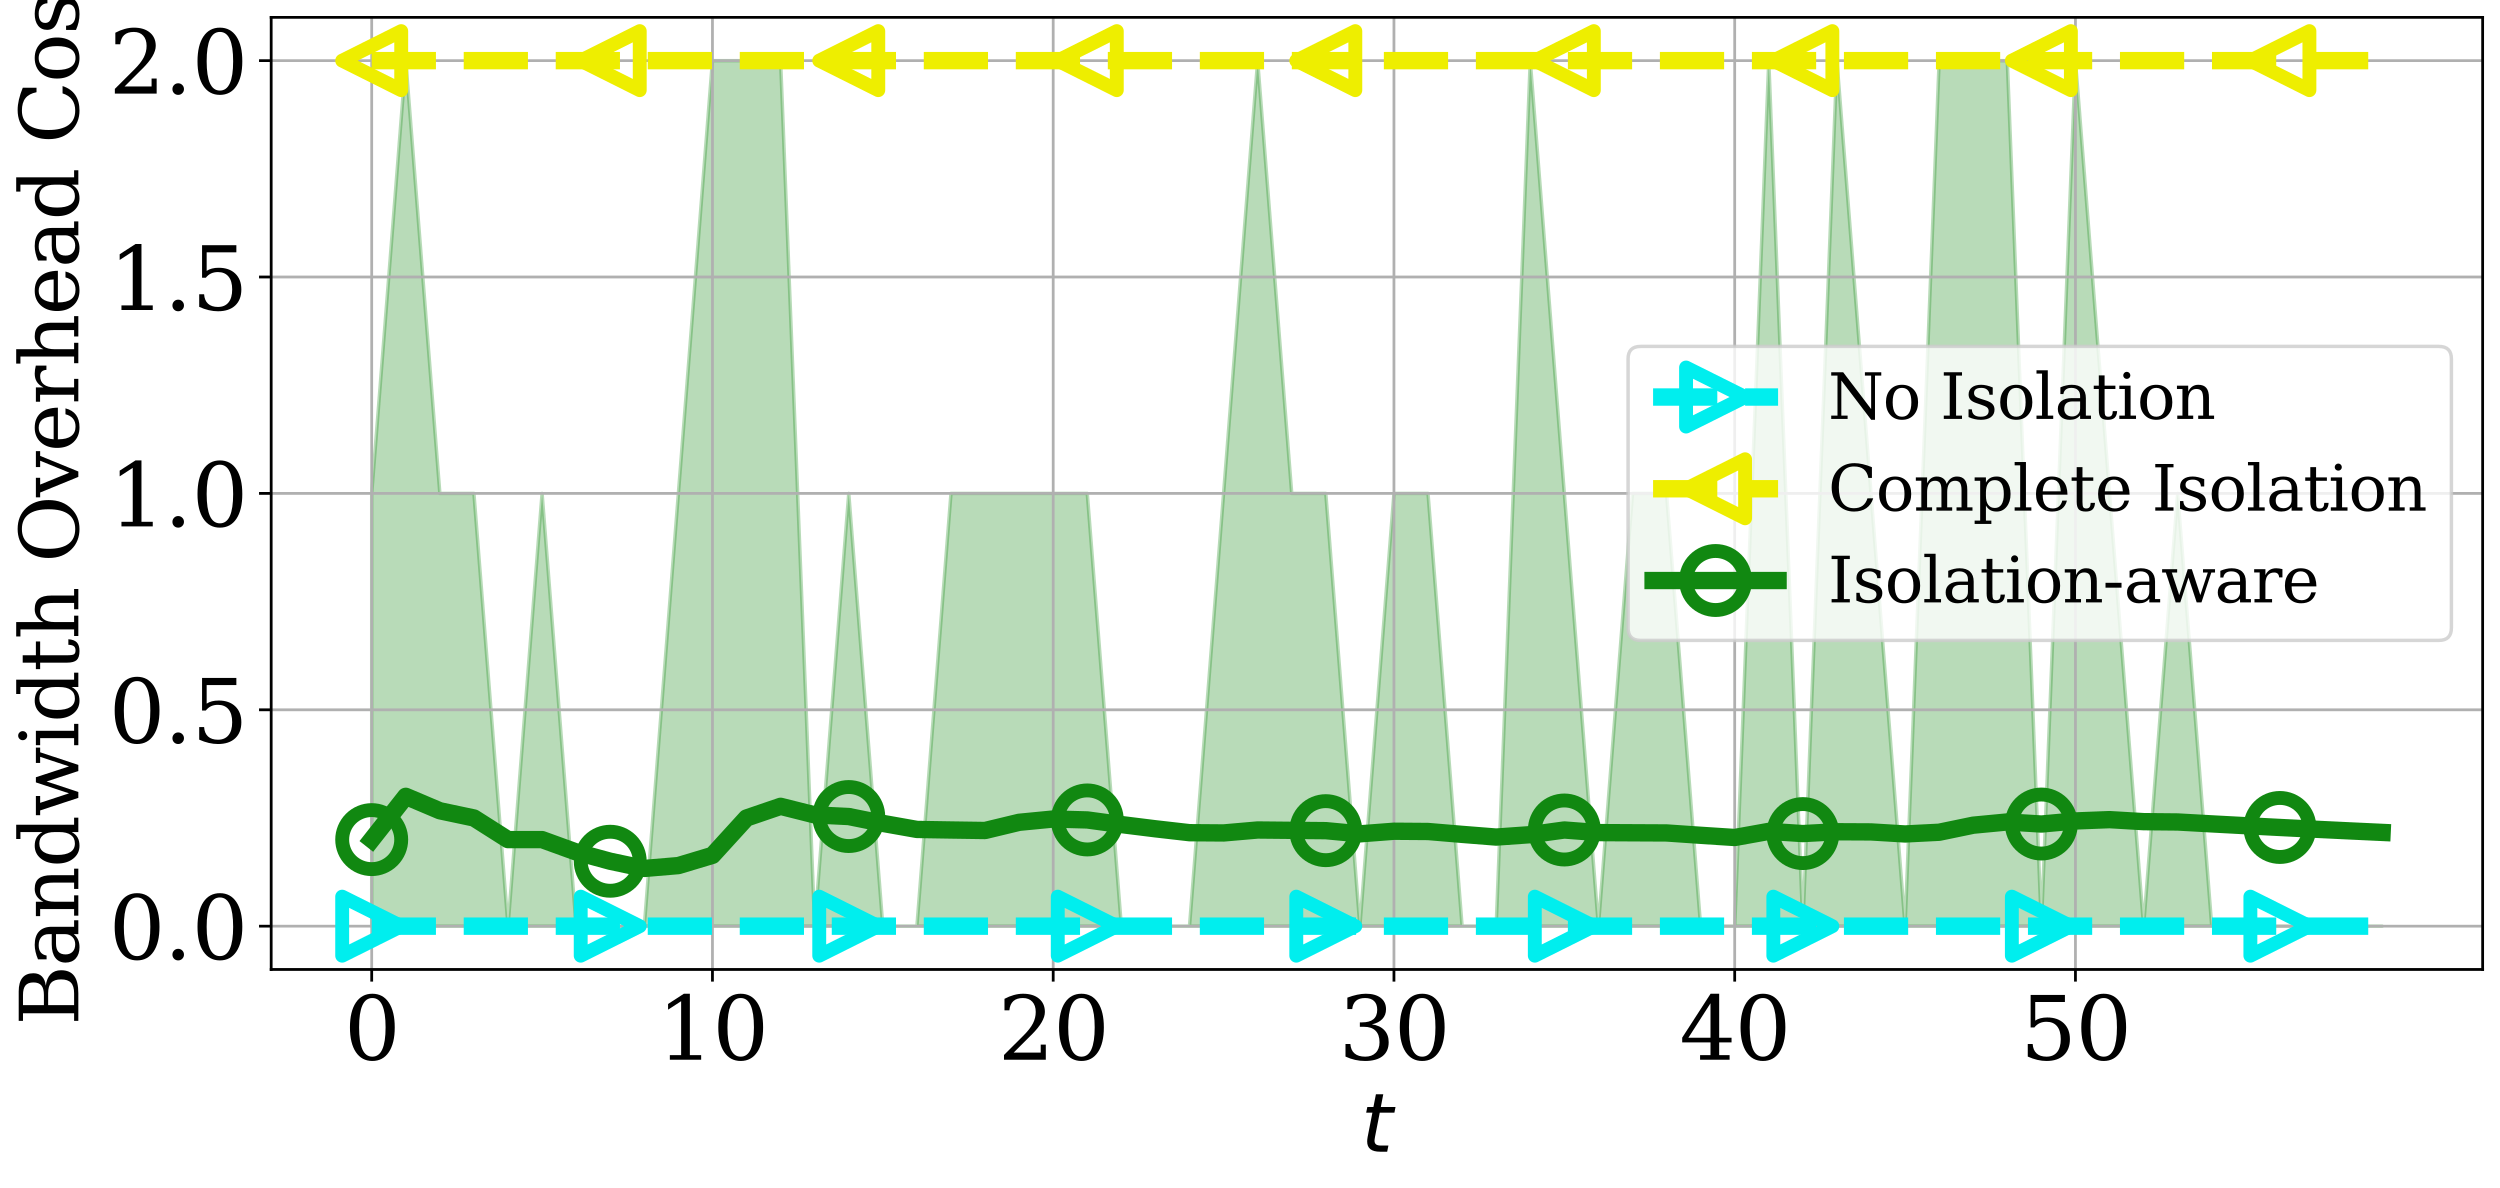 <?xml version="1.0" encoding="utf-8" standalone="no"?>
<!DOCTYPE svg PUBLIC "-//W3C//DTD SVG 1.1//EN"
  "http://www.w3.org/Graphics/SVG/1.1/DTD/svg11.dtd">
<svg xmlns:xlink="http://www.w3.org/1999/xlink" width="720pt" height="342pt" viewBox="0 0 720 342" xmlns="http://www.w3.org/2000/svg" version="1.1">
 <defs>
  <style type="text/css">*{stroke-linejoin: round; stroke-linecap: butt}</style>
 </defs>
 <g id="figure_1">
  <g id="patch_1">
   <path d="M 0 342 
L 720 342 
L 720 0 
L 0 0 
z
" style="fill: #ffffff"/>
  </g>
  <g id="axes_1">
   <g id="patch_2">
    <path d="M 78.1 279.2 
L 715 279.2 
L 715 5 
L 78.1 5 
z
" style="fill: #ffffff"/>
   </g>
   <g id="PolyCollection_1">
    <defs>
     <path id="m79762648a9" d="M 107.05 -199.9 
L 107.05 -75.264 
L 116.864 -75.264 
L 126.677 -75.264 
L 136.491 -75.264 
L 146.304 -75.264 
L 156.118 -75.264 
L 165.931 -75.264 
L 175.745 -75.264 
L 185.558 -75.264 
L 195.372 -75.264 
L 205.186 -75.264 
L 214.999 -75.264 
L 224.813 -75.264 
L 234.626 -75.264 
L 244.44 -75.264 
L 254.253 -75.264 
L 264.067 -75.264 
L 273.881 -75.264 
L 283.694 -75.264 
L 293.508 -75.264 
L 303.321 -75.264 
L 313.135 -75.264 
L 322.948 -75.264 
L 332.762 -75.264 
L 342.575 -75.264 
L 352.389 -75.264 
L 362.203 -75.264 
L 372.016 -75.264 
L 381.83 -75.264 
L 391.643 -75.264 
L 401.457 -75.264 
L 411.27 -75.264 
L 421.084 -75.264 
L 430.897 -75.264 
L 440.711 -75.264 
L 450.525 -75.264 
L 460.338 -75.264 
L 470.152 -75.264 
L 479.965 -75.264 
L 489.779 -75.264 
L 499.592 -75.264 
L 509.406 -75.264 
L 519.219 -75.264 
L 529.033 -75.264 
L 538.847 -75.264 
L 548.66 -75.264 
L 558.474 -75.264 
L 568.287 -75.264 
L 578.101 -75.264 
L 587.914 -75.264 
L 597.728 -75.264 
L 607.542 -75.264 
L 617.355 -75.264 
L 627.169 -75.264 
L 636.982 -75.264 
L 646.796 -75.264 
L 656.609 -75.264 
L 666.423 -75.264 
L 676.236 -75.264 
L 686.05 -75.264 
L 686.05 -75.264 
L 686.05 -75.264 
L 676.236 -75.264 
L 666.423 -75.264 
L 656.609 -75.264 
L 646.796 -75.264 
L 636.982 -75.264 
L 627.169 -199.9 
L 617.355 -75.264 
L 607.542 -199.9 
L 597.728 -324.536 
L 587.914 -75.264 
L 578.101 -324.536 
L 568.287 -324.536 
L 558.474 -324.536 
L 548.66 -75.264 
L 538.847 -199.9 
L 529.033 -324.536 
L 519.219 -75.264 
L 509.406 -324.536 
L 499.592 -75.264 
L 489.779 -75.264 
L 479.965 -199.9 
L 470.152 -199.9 
L 460.338 -75.264 
L 450.525 -199.9 
L 440.711 -324.536 
L 430.897 -75.264 
L 421.084 -75.264 
L 411.27 -199.9 
L 401.457 -199.9 
L 391.643 -75.264 
L 381.83 -199.9 
L 372.016 -199.9 
L 362.203 -324.536 
L 352.389 -199.9 
L 342.575 -75.264 
L 332.762 -75.264 
L 322.948 -75.264 
L 313.135 -199.9 
L 303.321 -199.9 
L 293.508 -199.9 
L 283.694 -199.9 
L 273.881 -199.9 
L 264.067 -75.264 
L 254.253 -75.264 
L 244.44 -199.9 
L 234.626 -75.264 
L 224.813 -324.536 
L 214.999 -324.536 
L 205.186 -324.536 
L 195.372 -199.9 
L 185.558 -75.264 
L 175.745 -75.264 
L 165.931 -75.264 
L 156.118 -199.9 
L 146.304 -75.264 
L 136.491 -199.9 
L 126.677 -199.9 
L 116.864 -324.536 
L 107.05 -199.9 
z
" style="stroke: #118811; stroke-opacity: 0.3"/>
    </defs>
    <g clip-path="url(#p662c81223e)">
     <use xlink:href="#m79762648a9" x="0" y="342" style="fill: #118811; fill-opacity: 0.3; stroke: #118811; stroke-opacity: 0.3"/>
    </g>
   </g>
   <g id="matplotlib.axis_1">
    <g id="xtick_1">
     <g id="line2d_1">
      <path d="M 107.05 279.2 
L 107.05 5 
" clip-path="url(#p662c81223e)" style="fill: none; stroke: #b0b0b0; stroke-width: 0.8; stroke-linecap: square"/>
     </g>
     <g id="line2d_2">
      <defs>
       <path id="m36de2aa09d" d="M 0 0 
L 0 3.5 
" style="stroke: #000000; stroke-width: 0.8"/>
      </defs>
      <g>
       <use xlink:href="#m36de2aa09d" x="107.05" y="279.2" style="stroke: #000000; stroke-width: 0.8"/>
      </g>
     </g>
     <g id="text_1">
      <!-- 0 -->
      <g transform="translate(99.097 305.196) scale(0.25 -0.25)">
       <defs>
        <path id="DejaVuSerif-30" d="M 2034 219 
Q 2513 219 2750 744 
Q 2988 1269 2988 2328 
Q 2988 3391 2750 3916 
Q 2513 4441 2034 4441 
Q 1556 4441 1318 3916 
Q 1081 3391 1081 2328 
Q 1081 1269 1318 744 
Q 1556 219 2034 219 
z
M 2034 -91 
Q 1275 -91 848 546 
Q 422 1184 422 2328 
Q 422 3475 848 4112 
Q 1275 4750 2034 4750 
Q 2797 4750 3222 4112 
Q 3647 3475 3647 2328 
Q 3647 1184 3222 546 
Q 2797 -91 2034 -91 
z
" transform="scale(0.016)"/>
       </defs>
       <use xlink:href="#DejaVuSerif-30"/>
      </g>
     </g>
    </g>
    <g id="xtick_2">
     <g id="line2d_3">
      <path d="M 205.186 279.2 
L 205.186 5 
" clip-path="url(#p662c81223e)" style="fill: none; stroke: #b0b0b0; stroke-width: 0.8; stroke-linecap: square"/>
     </g>
     <g id="line2d_4">
      <g>
       <use xlink:href="#m36de2aa09d" x="205.186" y="279.2" style="stroke: #000000; stroke-width: 0.8"/>
      </g>
     </g>
     <g id="text_2">
      <!-- 10 -->
      <g transform="translate(189.279 305.196) scale(0.25 -0.25)">
       <defs>
        <path id="DejaVuSerif-31" d="M 909 0 
L 909 331 
L 1722 331 
L 1722 4213 
L 781 3603 
L 781 4013 
L 1919 4750 
L 2350 4750 
L 2350 331 
L 3163 331 
L 3163 0 
L 909 0 
z
" transform="scale(0.016)"/>
       </defs>
       <use xlink:href="#DejaVuSerif-31"/>
       <use xlink:href="#DejaVuSerif-30" x="63.623"/>
      </g>
     </g>
    </g>
    <g id="xtick_3">
     <g id="line2d_5">
      <path d="M 303.321 279.2 
L 303.321 5 
" clip-path="url(#p662c81223e)" style="fill: none; stroke: #b0b0b0; stroke-width: 0.8; stroke-linecap: square"/>
     </g>
     <g id="line2d_6">
      <g>
       <use xlink:href="#m36de2aa09d" x="303.321" y="279.2" style="stroke: #000000; stroke-width: 0.8"/>
      </g>
     </g>
     <g id="text_3">
      <!-- 20 -->
      <g transform="translate(287.415 305.196) scale(0.25 -0.25)">
       <defs>
        <path id="DejaVuSerif-32" d="M 819 3553 
L 469 3553 
L 469 4384 
Q 803 4563 1142 4656 
Q 1481 4750 1806 4750 
Q 2534 4750 2956 4397 
Q 3378 4044 3378 3438 
Q 3378 2753 2422 1800 
Q 2347 1728 2309 1691 
L 1131 513 
L 3078 513 
L 3078 1088 
L 3444 1088 
L 3444 0 
L 434 0 
L 434 341 
L 1850 1753 
Q 2319 2222 2519 2614 
Q 2719 3006 2719 3438 
Q 2719 3909 2473 4175 
Q 2228 4441 1797 4441 
Q 1350 4441 1106 4219 
Q 863 3997 819 3553 
z
" transform="scale(0.016)"/>
       </defs>
       <use xlink:href="#DejaVuSerif-32"/>
       <use xlink:href="#DejaVuSerif-30" x="63.623"/>
      </g>
     </g>
    </g>
    <g id="xtick_4">
     <g id="line2d_7">
      <path d="M 401.457 279.2 
L 401.457 5 
" clip-path="url(#p662c81223e)" style="fill: none; stroke: #b0b0b0; stroke-width: 0.8; stroke-linecap: square"/>
     </g>
     <g id="line2d_8">
      <g>
       <use xlink:href="#m36de2aa09d" x="401.457" y="279.2" style="stroke: #000000; stroke-width: 0.8"/>
      </g>
     </g>
     <g id="text_4">
      <!-- 30 -->
      <g transform="translate(385.551 305.196) scale(0.25 -0.25)">
       <defs>
        <path id="DejaVuSerif-33" d="M 622 4469 
Q 988 4606 1323 4678 
Q 1659 4750 1953 4750 
Q 2638 4750 3022 4454 
Q 3406 4159 3406 3634 
Q 3406 3213 3140 2930 
Q 2875 2647 2388 2547 
Q 2963 2466 3280 2130 
Q 3597 1794 3597 1259 
Q 3597 606 3158 257 
Q 2719 -91 1894 -91 
Q 1528 -91 1179 -12 
Q 831 66 488 225 
L 488 1131 
L 838 1131 
Q 869 681 1141 450 
Q 1413 219 1906 219 
Q 2384 219 2661 495 
Q 2938 772 2938 1253 
Q 2938 1803 2653 2086 
Q 2369 2369 1819 2369 
L 1522 2369 
L 1522 2688 
L 1678 2688 
Q 2225 2688 2498 2914 
Q 2772 3141 2772 3597 
Q 2772 4006 2547 4223 
Q 2322 4441 1900 4441 
Q 1478 4441 1245 4241 
Q 1013 4041 972 3647 
L 622 3647 
L 622 4469 
z
" transform="scale(0.016)"/>
       </defs>
       <use xlink:href="#DejaVuSerif-33"/>
       <use xlink:href="#DejaVuSerif-30" x="63.623"/>
      </g>
     </g>
    </g>
    <g id="xtick_5">
     <g id="line2d_9">
      <path d="M 499.592 279.2 
L 499.592 5 
" clip-path="url(#p662c81223e)" style="fill: none; stroke: #b0b0b0; stroke-width: 0.8; stroke-linecap: square"/>
     </g>
     <g id="line2d_10">
      <g>
       <use xlink:href="#m36de2aa09d" x="499.592" y="279.2" style="stroke: #000000; stroke-width: 0.8"/>
      </g>
     </g>
     <g id="text_5">
      <!-- 40 -->
      <g transform="translate(483.686 305.196) scale(0.25 -0.25)">
       <defs>
        <path id="DejaVuSerif-34" d="M 2234 1581 
L 2234 4063 
L 641 1581 
L 2234 1581 
z
M 3609 0 
L 1484 0 
L 1484 331 
L 2234 331 
L 2234 1247 
L 197 1247 
L 197 1588 
L 2241 4750 
L 2859 4750 
L 2859 1581 
L 3750 1581 
L 3750 1247 
L 2859 1247 
L 2859 331 
L 3609 331 
L 3609 0 
z
" transform="scale(0.016)"/>
       </defs>
       <use xlink:href="#DejaVuSerif-34"/>
       <use xlink:href="#DejaVuSerif-30" x="63.623"/>
      </g>
     </g>
    </g>
    <g id="xtick_6">
     <g id="line2d_11">
      <path d="M 597.728 279.2 
L 597.728 5 
" clip-path="url(#p662c81223e)" style="fill: none; stroke: #b0b0b0; stroke-width: 0.8; stroke-linecap: square"/>
     </g>
     <g id="line2d_12">
      <g>
       <use xlink:href="#m36de2aa09d" x="597.728" y="279.2" style="stroke: #000000; stroke-width: 0.8"/>
      </g>
     </g>
     <g id="text_6">
      <!-- 50 -->
      <g transform="translate(581.822 305.196) scale(0.25 -0.25)">
       <defs>
        <path id="DejaVuSerif-35" d="M 3219 4666 
L 3219 4153 
L 1081 4153 
L 1081 2816 
Q 1244 2928 1461 2984 
Q 1678 3041 1947 3041 
Q 2703 3041 3140 2622 
Q 3578 2203 3578 1478 
Q 3578 738 3136 323 
Q 2694 -91 1894 -91 
Q 1572 -91 1234 -12 
Q 897 66 544 225 
L 544 1131 
L 897 1131 
Q 925 688 1179 453 
Q 1434 219 1894 219 
Q 2388 219 2653 544 
Q 2919 869 2919 1478 
Q 2919 2084 2655 2407 
Q 2391 2731 1894 2731 
Q 1613 2731 1398 2631 
Q 1184 2531 1019 2322 
L 750 2322 
L 750 4666 
L 3219 4666 
z
" transform="scale(0.016)"/>
       </defs>
       <use xlink:href="#DejaVuSerif-35"/>
       <use xlink:href="#DejaVuSerif-30" x="63.623"/>
      </g>
     </g>
    </g>
    <g id="text_7">
     <!-- $\it{t}$ -->
     <g transform="translate(391.95 331.872) scale(0.23 -0.23)">
      <defs>
       <path id="DejaVuSans-Oblique-74" d="M 2706 3500 
L 2619 3053 
L 1472 3053 
L 1100 1153 
Q 1081 1047 1072 975 
Q 1063 903 1063 863 
Q 1063 663 1183 572 
Q 1303 481 1569 481 
L 2150 481 
L 2053 0 
L 1503 0 
Q 991 0 739 200 
Q 488 400 488 806 
Q 488 878 497 964 
Q 506 1050 525 1153 
L 897 3053 
L 409 3053 
L 500 3500 
L 978 3500 
L 1172 4494 
L 1747 4494 
L 1556 3500 
L 2706 3500 
z
" transform="scale(0.016)"/>
      </defs>
      <use xlink:href="#DejaVuSans-Oblique-74" transform="translate(0 0.781)"/>
     </g>
    </g>
   </g>
   <g id="matplotlib.axis_2">
    <g id="ytick_1">
     <g id="line2d_13">
      <path d="M 78.1 266.736 
L 715 266.736 
" clip-path="url(#p662c81223e)" style="fill: none; stroke: #b0b0b0; stroke-width: 0.8; stroke-linecap: square"/>
     </g>
     <g id="line2d_14">
      <defs>
       <path id="m2236f1f9b9" d="M 0 0 
L -3.5 0 
" style="stroke: #000000; stroke-width: 0.8"/>
      </defs>
      <g>
       <use xlink:href="#m2236f1f9b9" x="78.1" y="266.736" style="stroke: #000000; stroke-width: 0.8"/>
      </g>
     </g>
     <g id="text_8">
      <!-- 0.0 -->
      <g transform="translate(31.342 276.234) scale(0.25 -0.25)">
       <defs>
        <path id="DejaVuSerif-2e" d="M 603 325 
Q 603 500 722 622 
Q 841 744 1019 744 
Q 1191 744 1312 622 
Q 1434 500 1434 325 
Q 1434 153 1312 31 
Q 1191 -91 1019 -91 
Q 841 -91 722 29 
Q 603 150 603 325 
z
" transform="scale(0.016)"/>
       </defs>
       <use xlink:href="#DejaVuSerif-30"/>
       <use xlink:href="#DejaVuSerif-2e" x="63.623"/>
       <use xlink:href="#DejaVuSerif-30" x="95.41"/>
      </g>
     </g>
    </g>
    <g id="ytick_2">
     <g id="line2d_15">
      <path d="M 78.1 204.418 
L 715 204.418 
" clip-path="url(#p662c81223e)" style="fill: none; stroke: #b0b0b0; stroke-width: 0.8; stroke-linecap: square"/>
     </g>
     <g id="line2d_16">
      <g>
       <use xlink:href="#m2236f1f9b9" x="78.1" y="204.418" style="stroke: #000000; stroke-width: 0.8"/>
      </g>
     </g>
     <g id="text_9">
      <!-- 0.5 -->
      <g transform="translate(31.342 213.916) scale(0.25 -0.25)">
       <use xlink:href="#DejaVuSerif-30"/>
       <use xlink:href="#DejaVuSerif-2e" x="63.623"/>
       <use xlink:href="#DejaVuSerif-35" x="95.41"/>
      </g>
     </g>
    </g>
    <g id="ytick_3">
     <g id="line2d_17">
      <path d="M 78.1 142.1 
L 715 142.1 
" clip-path="url(#p662c81223e)" style="fill: none; stroke: #b0b0b0; stroke-width: 0.8; stroke-linecap: square"/>
     </g>
     <g id="line2d_18">
      <g>
       <use xlink:href="#m2236f1f9b9" x="78.1" y="142.1" style="stroke: #000000; stroke-width: 0.8"/>
      </g>
     </g>
     <g id="text_10">
      <!-- 1.0 -->
      <g transform="translate(31.342 151.598) scale(0.25 -0.25)">
       <use xlink:href="#DejaVuSerif-31"/>
       <use xlink:href="#DejaVuSerif-2e" x="63.623"/>
       <use xlink:href="#DejaVuSerif-30" x="95.41"/>
      </g>
     </g>
    </g>
    <g id="ytick_4">
     <g id="line2d_19">
      <path d="M 78.1 79.782 
L 715 79.782 
" clip-path="url(#p662c81223e)" style="fill: none; stroke: #b0b0b0; stroke-width: 0.8; stroke-linecap: square"/>
     </g>
     <g id="line2d_20">
      <g>
       <use xlink:href="#m2236f1f9b9" x="78.1" y="79.782" style="stroke: #000000; stroke-width: 0.8"/>
      </g>
     </g>
     <g id="text_11">
      <!-- 1.5 -->
      <g transform="translate(31.342 89.28) scale(0.25 -0.25)">
       <use xlink:href="#DejaVuSerif-31"/>
       <use xlink:href="#DejaVuSerif-2e" x="63.623"/>
       <use xlink:href="#DejaVuSerif-35" x="95.41"/>
      </g>
     </g>
    </g>
    <g id="ytick_5">
     <g id="line2d_21">
      <path d="M 78.1 17.464 
L 715 17.464 
" clip-path="url(#p662c81223e)" style="fill: none; stroke: #b0b0b0; stroke-width: 0.8; stroke-linecap: square"/>
     </g>
     <g id="line2d_22">
      <g>
       <use xlink:href="#m2236f1f9b9" x="78.1" y="17.464" style="stroke: #000000; stroke-width: 0.8"/>
      </g>
     </g>
     <g id="text_12">
      <!-- 2.0 -->
      <g transform="translate(31.342 26.962) scale(0.25 -0.25)">
       <use xlink:href="#DejaVuSerif-32"/>
       <use xlink:href="#DejaVuSerif-2e" x="63.623"/>
       <use xlink:href="#DejaVuSerif-30" x="95.41"/>
      </g>
     </g>
    </g>
    <g id="text_13">
     <!-- Bandwidth Overhead Cost -->
     <g transform="translate(22.559 295.303) rotate(-90) scale(0.23 -0.23)">
      <defs>
       <path id="DejaVuSerif-42" d="M 1581 331 
L 2516 331 
Q 3078 331 3337 575 
Q 3597 819 3597 1350 
Q 3597 1878 3339 2120 
Q 3081 2363 2516 2363 
L 1581 2363 
L 1581 331 
z
M 1581 2694 
L 2375 2694 
Q 2888 2694 3123 2891 
Q 3359 3088 3359 3513 
Q 3359 3941 3123 4136 
Q 2888 4331 2375 4331 
L 1581 4331 
L 1581 2694 
z
M 353 0 
L 353 331 
L 947 331 
L 947 4331 
L 353 4331 
L 353 4666 
L 2656 4666 
Q 3363 4666 3720 4377 
Q 4078 4088 4078 3513 
Q 4078 3097 3829 2850 
Q 3581 2603 3103 2547 
Q 3697 2472 4005 2167 
Q 4313 1863 4313 1350 
Q 4313 656 3875 328 
Q 3438 0 2509 0 
L 353 0 
z
" transform="scale(0.016)"/>
       <path id="DejaVuSerif-61" d="M 2547 1044 
L 2547 1747 
L 1806 1747 
Q 1378 1747 1168 1562 
Q 959 1378 959 997 
Q 959 650 1171 447 
Q 1384 244 1747 244 
Q 2106 244 2326 466 
Q 2547 688 2547 1044 
z
M 3122 2075 
L 3122 331 
L 3634 331 
L 3634 0 
L 2547 0 
L 2547 359 
Q 2356 128 2106 18 
Q 1856 -91 1522 -91 
Q 969 -91 644 203 
Q 319 497 319 997 
Q 319 1513 691 1797 
Q 1063 2081 1741 2081 
L 2547 2081 
L 2547 2309 
Q 2547 2688 2317 2895 
Q 2088 3103 1672 3103 
Q 1328 3103 1125 2947 
Q 922 2791 872 2484 
L 575 2484 
L 575 3156 
Q 875 3284 1158 3348 
Q 1441 3413 1709 3413 
Q 2400 3413 2761 3070 
Q 3122 2728 3122 2075 
z
" transform="scale(0.016)"/>
       <path id="DejaVuSerif-6e" d="M 263 0 
L 263 331 
L 781 331 
L 781 2988 
L 231 2988 
L 231 3322 
L 1356 3322 
L 1356 2731 
Q 1516 3069 1770 3241 
Q 2025 3413 2363 3413 
Q 2913 3413 3172 3097 
Q 3431 2781 3431 2113 
L 3431 331 
L 3944 331 
L 3944 0 
L 2356 0 
L 2356 331 
L 2853 331 
L 2853 1931 
Q 2853 2541 2703 2767 
Q 2553 2994 2175 2994 
Q 1775 2994 1565 2701 
Q 1356 2409 1356 1850 
L 1356 331 
L 1856 331 
L 1856 0 
L 263 0 
z
" transform="scale(0.016)"/>
       <path id="DejaVuSerif-64" d="M 3359 331 
L 3909 331 
L 3909 0 
L 2784 0 
L 2784 519 
Q 2616 206 2355 57 
Q 2094 -91 1709 -91 
Q 1097 -91 708 395 
Q 319 881 319 1663 
Q 319 2444 706 2928 
Q 1094 3413 1709 3413 
Q 2094 3413 2355 3264 
Q 2616 3116 2784 2803 
L 2784 4531 
L 2241 4531 
L 2241 4863 
L 3359 4863 
L 3359 331 
z
M 2784 1497 
L 2784 1825 
Q 2784 2422 2554 2737 
Q 2325 3053 1888 3053 
Q 1444 3053 1217 2703 
Q 991 2353 991 1663 
Q 991 975 1217 622 
Q 1444 269 1888 269 
Q 2325 269 2554 583 
Q 2784 897 2784 1497 
z
" transform="scale(0.016)"/>
       <path id="DejaVuSerif-77" d="M 3072 3322 
L 3922 728 
L 4672 2988 
L 4191 2988 
L 4191 3322 
L 5394 3322 
L 5394 2988 
L 5025 2988 
L 4038 0 
L 3559 0 
L 2741 2484 
L 1919 0 
L 1459 0 
L 475 2988 
L 103 2988 
L 103 3322 
L 1606 3322 
L 1606 2988 
L 1069 2988 
L 1813 728 
L 2669 3322 
L 3072 3322 
z
" transform="scale(0.016)"/>
       <path id="DejaVuSerif-69" d="M 622 4353 
Q 622 4497 726 4603 
Q 831 4709 978 4709 
Q 1122 4709 1226 4603 
Q 1331 4497 1331 4353 
Q 1331 4206 1228 4103 
Q 1125 4000 978 4000 
Q 831 4000 726 4103 
Q 622 4206 622 4353 
z
M 1356 331 
L 1900 331 
L 1900 0 
L 231 0 
L 231 331 
L 781 331 
L 781 2988 
L 231 2988 
L 231 3322 
L 1356 3322 
L 1356 331 
z
" transform="scale(0.016)"/>
       <path id="DejaVuSerif-74" d="M 691 2988 
L 184 2988 
L 184 3322 
L 691 3322 
L 691 4353 
L 1269 4353 
L 1269 3322 
L 2350 3322 
L 2350 2988 
L 1269 2988 
L 1269 878 
Q 1269 456 1350 337 
Q 1431 219 1650 219 
Q 1875 219 1978 351 
Q 2081 484 2088 781 
L 2522 781 
Q 2497 328 2275 118 
Q 2053 -91 1600 -91 
Q 1103 -91 897 129 
Q 691 350 691 878 
L 691 2988 
z
" transform="scale(0.016)"/>
       <path id="DejaVuSerif-68" d="M 263 0 
L 263 331 
L 781 331 
L 781 4531 
L 231 4531 
L 231 4863 
L 1356 4863 
L 1356 2731 
Q 1516 3069 1770 3241 
Q 2025 3413 2363 3413 
Q 2913 3413 3172 3097 
Q 3431 2781 3431 2113 
L 3431 331 
L 3944 331 
L 3944 0 
L 2356 0 
L 2356 331 
L 2853 331 
L 2853 1931 
Q 2853 2541 2704 2764 
Q 2556 2988 2175 2988 
Q 1775 2988 1565 2697 
Q 1356 2406 1356 1850 
L 1356 331 
L 1856 331 
L 1856 0 
L 263 0 
z
" transform="scale(0.016)"/>
       <path id="DejaVuSerif-20" transform="scale(0.016)"/>
       <path id="DejaVuSerif-4f" d="M 2625 244 
Q 3391 244 3781 770 
Q 4172 1297 4172 2328 
Q 4172 3363 3781 3889 
Q 3391 4416 2625 4416 
Q 1856 4416 1465 3889 
Q 1075 3363 1075 2328 
Q 1075 1297 1465 770 
Q 1856 244 2625 244 
z
M 2625 -91 
Q 2150 -91 1751 65 
Q 1353 222 1050 525 
Q 700 875 529 1319 
Q 359 1763 359 2328 
Q 359 2894 529 3339 
Q 700 3784 1050 4134 
Q 1356 4441 1750 4595 
Q 2144 4750 2625 4750 
Q 3641 4750 4266 4084 
Q 4891 3419 4891 2328 
Q 4891 1769 4719 1320 
Q 4547 872 4197 525 
Q 3891 219 3497 64 
Q 3103 -91 2625 -91 
z
" transform="scale(0.016)"/>
       <path id="DejaVuSerif-76" d="M 1581 0 
L 359 2988 
L -19 2988 
L -19 3322 
L 1509 3322 
L 1509 2988 
L 978 2988 
L 1913 703 
L 2847 2988 
L 2350 2988 
L 2350 3322 
L 3597 3322 
L 3597 2988 
L 3225 2988 
L 2003 0 
L 1581 0 
z
" transform="scale(0.016)"/>
       <path id="DejaVuSerif-65" d="M 3469 1600 
L 991 1600 
L 991 1575 
Q 991 903 1244 561 
Q 1497 219 1991 219 
Q 2369 219 2611 417 
Q 2853 616 2950 1006 
L 3413 1006 
Q 3275 459 2904 184 
Q 2534 -91 1931 -91 
Q 1203 -91 761 389 
Q 319 869 319 1663 
Q 319 2450 753 2931 
Q 1188 3413 1894 3413 
Q 2647 3413 3050 2948 
Q 3453 2484 3469 1600 
z
M 2791 1931 
Q 2772 2513 2545 2808 
Q 2319 3103 1894 3103 
Q 1497 3103 1269 2806 
Q 1041 2509 991 1931 
L 2791 1931 
z
" transform="scale(0.016)"/>
       <path id="DejaVuSerif-72" d="M 3059 3328 
L 3059 2497 
L 2728 2497 
Q 2713 2744 2591 2866 
Q 2469 2988 2234 2988 
Q 1809 2988 1582 2694 
Q 1356 2400 1356 1850 
L 1356 331 
L 2022 331 
L 2022 0 
L 263 0 
L 263 331 
L 781 331 
L 781 2994 
L 231 2994 
L 231 3322 
L 1356 3322 
L 1356 2731 
Q 1525 3078 1790 3245 
Q 2056 3413 2438 3413 
Q 2578 3413 2733 3391 
Q 2888 3369 3059 3328 
z
" transform="scale(0.016)"/>
       <path id="DejaVuSerif-43" d="M 4513 1234 
Q 4306 581 3820 245 
Q 3334 -91 2591 -91 
Q 2134 -91 1743 65 
Q 1353 222 1050 525 
Q 700 875 529 1320 
Q 359 1766 359 2328 
Q 359 3416 987 4083 
Q 1616 4750 2644 4750 
Q 3025 4750 3456 4650 
Q 3888 4550 4384 4347 
L 4384 3272 
L 4031 3272 
Q 3916 3859 3567 4137 
Q 3219 4416 2591 4416 
Q 1844 4416 1459 3886 
Q 1075 3356 1075 2328 
Q 1075 1303 1459 773 
Q 1844 244 2591 244 
Q 3113 244 3450 492 
Q 3788 741 3938 1234 
L 4513 1234 
z
" transform="scale(0.016)"/>
       <path id="DejaVuSerif-6f" d="M 1925 219 
Q 2388 219 2623 584 
Q 2859 950 2859 1663 
Q 2859 2375 2623 2739 
Q 2388 3103 1925 3103 
Q 1463 3103 1227 2739 
Q 991 2375 991 1663 
Q 991 950 1228 584 
Q 1466 219 1925 219 
z
M 1925 -91 
Q 1200 -91 759 389 
Q 319 869 319 1663 
Q 319 2456 758 2934 
Q 1197 3413 1925 3413 
Q 2653 3413 3092 2934 
Q 3531 2456 3531 1663 
Q 3531 869 3092 389 
Q 2653 -91 1925 -91 
z
" transform="scale(0.016)"/>
       <path id="DejaVuSerif-73" d="M 359 184 
L 359 959 
L 691 959 
Q 703 588 923 403 
Q 1144 219 1575 219 
Q 1963 219 2166 364 
Q 2369 509 2369 788 
Q 2369 1006 2220 1140 
Q 2072 1275 1594 1428 
L 1178 1569 
Q 750 1706 558 1912 
Q 366 2119 366 2438 
Q 366 2894 700 3153 
Q 1034 3413 1625 3413 
Q 1888 3413 2178 3344 
Q 2469 3275 2778 3144 
L 2778 2419 
L 2447 2419 
Q 2434 2741 2221 2922 
Q 2009 3103 1644 3103 
Q 1281 3103 1095 2975 
Q 909 2847 909 2591 
Q 909 2381 1050 2254 
Q 1191 2128 1613 1997 
L 2069 1856 
Q 2541 1709 2748 1489 
Q 2956 1269 2956 922 
Q 2956 450 2595 179 
Q 2234 -91 1600 -91 
Q 1278 -91 972 -22 
Q 666 47 359 184 
z
" transform="scale(0.016)"/>
      </defs>
      <use xlink:href="#DejaVuSerif-42"/>
      <use xlink:href="#DejaVuSerif-61" x="73.486"/>
      <use xlink:href="#DejaVuSerif-6e" x="133.105"/>
      <use xlink:href="#DejaVuSerif-64" x="197.51"/>
      <use xlink:href="#DejaVuSerif-77" x="261.523"/>
      <use xlink:href="#DejaVuSerif-69" x="347.119"/>
      <use xlink:href="#DejaVuSerif-64" x="379.102"/>
      <use xlink:href="#DejaVuSerif-74" x="443.115"/>
      <use xlink:href="#DejaVuSerif-68" x="483.301"/>
      <use xlink:href="#DejaVuSerif-20" x="547.705"/>
      <use xlink:href="#DejaVuSerif-4f" x="579.492"/>
      <use xlink:href="#DejaVuSerif-76" x="661.475"/>
      <use xlink:href="#DejaVuSerif-65" x="717.969"/>
      <use xlink:href="#DejaVuSerif-72" x="777.148"/>
      <use xlink:href="#DejaVuSerif-68" x="824.951"/>
      <use xlink:href="#DejaVuSerif-65" x="889.355"/>
      <use xlink:href="#DejaVuSerif-61" x="948.535"/>
      <use xlink:href="#DejaVuSerif-64" x="1008.154"/>
      <use xlink:href="#DejaVuSerif-20" x="1072.168"/>
      <use xlink:href="#DejaVuSerif-43" x="1103.955"/>
      <use xlink:href="#DejaVuSerif-6f" x="1180.469"/>
      <use xlink:href="#DejaVuSerif-73" x="1240.674"/>
      <use xlink:href="#DejaVuSerif-74" x="1291.992"/>
     </g>
    </g>
   </g>
   <g id="line2d_23">
    <path d="M 107.05 266.736 
L 116.864 266.736 
L 126.677 266.736 
L 136.491 266.736 
L 146.304 266.736 
L 156.118 266.736 
L 165.931 266.736 
L 175.745 266.736 
L 185.558 266.736 
L 195.372 266.736 
L 205.186 266.736 
L 214.999 266.736 
L 224.813 266.736 
L 234.626 266.736 
L 244.44 266.736 
L 254.253 266.736 
L 264.067 266.736 
L 273.881 266.736 
L 283.694 266.736 
L 293.508 266.736 
L 303.321 266.736 
L 313.135 266.736 
L 322.948 266.736 
L 332.762 266.736 
L 342.575 266.736 
L 352.389 266.736 
L 362.203 266.736 
L 372.016 266.736 
L 381.83 266.736 
L 391.643 266.736 
L 401.457 266.736 
L 411.27 266.736 
L 421.084 266.736 
L 430.897 266.736 
L 440.711 266.736 
L 450.525 266.736 
L 460.338 266.736 
L 470.152 266.736 
L 479.965 266.736 
L 489.779 266.736 
L 499.592 266.736 
L 509.406 266.736 
L 519.219 266.736 
L 529.033 266.736 
L 538.847 266.736 
L 548.66 266.736 
L 558.474 266.736 
L 568.287 266.736 
L 578.101 266.736 
L 587.914 266.736 
L 597.728 266.736 
L 607.542 266.736 
L 617.355 266.736 
L 627.169 266.736 
L 636.982 266.736 
L 646.796 266.736 
L 656.609 266.736 
L 666.423 266.736 
L 676.236 266.736 
L 686.05 266.736 
" clip-path="url(#p662c81223e)" style="fill: none; stroke-dasharray: 18.5,8; stroke-dashoffset: 0; stroke: #00eeee; stroke-width: 5"/>
    <defs>
     <path id="m52d4fd8075" d="M 8.5 0 
L -8.5 -8.5 
L -8.5 8.5 
z
" style="stroke: #00eeee; stroke-width: 4; stroke-linejoin: miter"/>
    </defs>
    <g clip-path="url(#p662c81223e)">
     <use xlink:href="#m52d4fd8075" x="107.05" y="266.736" style="fill-opacity: 0; stroke: #00eeee; stroke-width: 4; stroke-linejoin: miter"/>
     <use xlink:href="#m52d4fd8075" x="175.745" y="266.736" style="fill-opacity: 0; stroke: #00eeee; stroke-width: 4; stroke-linejoin: miter"/>
     <use xlink:href="#m52d4fd8075" x="244.44" y="266.736" style="fill-opacity: 0; stroke: #00eeee; stroke-width: 4; stroke-linejoin: miter"/>
     <use xlink:href="#m52d4fd8075" x="313.135" y="266.736" style="fill-opacity: 0; stroke: #00eeee; stroke-width: 4; stroke-linejoin: miter"/>
     <use xlink:href="#m52d4fd8075" x="381.83" y="266.736" style="fill-opacity: 0; stroke: #00eeee; stroke-width: 4; stroke-linejoin: miter"/>
     <use xlink:href="#m52d4fd8075" x="450.525" y="266.736" style="fill-opacity: 0; stroke: #00eeee; stroke-width: 4; stroke-linejoin: miter"/>
     <use xlink:href="#m52d4fd8075" x="519.219" y="266.736" style="fill-opacity: 0; stroke: #00eeee; stroke-width: 4; stroke-linejoin: miter"/>
     <use xlink:href="#m52d4fd8075" x="587.914" y="266.736" style="fill-opacity: 0; stroke: #00eeee; stroke-width: 4; stroke-linejoin: miter"/>
     <use xlink:href="#m52d4fd8075" x="656.609" y="266.736" style="fill-opacity: 0; stroke: #00eeee; stroke-width: 4; stroke-linejoin: miter"/>
    </g>
   </g>
   <g id="line2d_24">
    <path d="M 107.05 17.464 
L 116.864 17.464 
L 126.677 17.464 
L 136.491 17.464 
L 146.304 17.464 
L 156.118 17.464 
L 165.931 17.464 
L 175.745 17.464 
L 185.558 17.464 
L 195.372 17.464 
L 205.186 17.464 
L 214.999 17.464 
L 224.813 17.464 
L 234.626 17.464 
L 244.44 17.464 
L 254.253 17.464 
L 264.067 17.464 
L 273.881 17.464 
L 283.694 17.464 
L 293.508 17.464 
L 303.321 17.464 
L 313.135 17.464 
L 322.948 17.464 
L 332.762 17.464 
L 342.575 17.464 
L 352.389 17.464 
L 362.203 17.464 
L 372.016 17.464 
L 381.83 17.464 
L 391.643 17.464 
L 401.457 17.464 
L 411.27 17.464 
L 421.084 17.464 
L 430.897 17.464 
L 440.711 17.464 
L 450.525 17.464 
L 460.338 17.464 
L 470.152 17.464 
L 479.965 17.464 
L 489.779 17.464 
L 499.592 17.464 
L 509.406 17.464 
L 519.219 17.464 
L 529.033 17.464 
L 538.847 17.464 
L 548.66 17.464 
L 558.474 17.464 
L 568.287 17.464 
L 578.101 17.464 
L 587.914 17.464 
L 597.728 17.464 
L 607.542 17.464 
L 617.355 17.464 
L 627.169 17.464 
L 636.982 17.464 
L 646.796 17.464 
L 656.609 17.464 
L 666.423 17.464 
L 676.236 17.464 
L 686.05 17.464 
" clip-path="url(#p662c81223e)" style="fill: none; stroke-dasharray: 18.5,8; stroke-dashoffset: 0; stroke: #eeee00; stroke-width: 5"/>
    <defs>
     <path id="m0a74b32be3" d="M -8.5 -0 
L 8.5 8.5 
L 8.5 -8.5 
z
" style="stroke: #eeee00; stroke-width: 4; stroke-linejoin: miter"/>
    </defs>
    <g clip-path="url(#p662c81223e)">
     <use xlink:href="#m0a74b32be3" x="107.05" y="17.464" style="fill-opacity: 0; stroke: #eeee00; stroke-width: 4; stroke-linejoin: miter"/>
     <use xlink:href="#m0a74b32be3" x="175.745" y="17.464" style="fill-opacity: 0; stroke: #eeee00; stroke-width: 4; stroke-linejoin: miter"/>
     <use xlink:href="#m0a74b32be3" x="244.44" y="17.464" style="fill-opacity: 0; stroke: #eeee00; stroke-width: 4; stroke-linejoin: miter"/>
     <use xlink:href="#m0a74b32be3" x="313.135" y="17.464" style="fill-opacity: 0; stroke: #eeee00; stroke-width: 4; stroke-linejoin: miter"/>
     <use xlink:href="#m0a74b32be3" x="381.83" y="17.464" style="fill-opacity: 0; stroke: #eeee00; stroke-width: 4; stroke-linejoin: miter"/>
     <use xlink:href="#m0a74b32be3" x="450.525" y="17.464" style="fill-opacity: 0; stroke: #eeee00; stroke-width: 4; stroke-linejoin: miter"/>
     <use xlink:href="#m0a74b32be3" x="519.219" y="17.464" style="fill-opacity: 0; stroke: #eeee00; stroke-width: 4; stroke-linejoin: miter"/>
     <use xlink:href="#m0a74b32be3" x="587.914" y="17.464" style="fill-opacity: 0; stroke: #eeee00; stroke-width: 4; stroke-linejoin: miter"/>
     <use xlink:href="#m0a74b32be3" x="656.609" y="17.464" style="fill-opacity: 0; stroke: #eeee00; stroke-width: 4; stroke-linejoin: miter"/>
    </g>
   </g>
   <g id="line2d_25">
    <path d="M 107.05 241.809 
L 116.864 229.345 
L 126.677 233.5 
L 136.491 235.577 
L 146.304 241.809 
L 156.118 241.809 
L 165.931 245.37 
L 175.745 248.041 
L 185.558 250.118 
L 195.372 249.287 
L 205.186 246.341 
L 214.999 235.577 
L 224.813 232.222 
L 234.626 234.687 
L 244.44 235.162 
L 254.253 237.135 
L 264.067 238.876 
L 273.881 239.039 
L 283.694 239.185 
L 293.508 236.824 
L 303.321 235.874 
L 313.135 236.144 
L 322.948 237.474 
L 332.762 238.693 
L 342.575 239.815 
L 352.389 239.892 
L 362.203 239.039 
L 372.016 239.138 
L 381.83 239.23 
L 391.643 240.147 
L 401.457 239.397 
L 411.27 239.472 
L 421.084 240.298 
L 430.897 241.076 
L 440.711 240.385 
L 450.525 239.039 
L 460.338 239.788 
L 470.152 239.841 
L 479.965 239.892 
L 489.779 240.563 
L 499.592 241.201 
L 509.406 239.435 
L 519.219 240.07 
L 529.033 239.543 
L 538.847 239.593 
L 548.66 240.183 
L 558.474 239.688 
L 568.287 237.655 
L 578.101 236.722 
L 587.914 237.322 
L 597.728 236.433 
L 607.542 236.057 
L 617.355 236.636 
L 627.169 236.731 
L 636.982 237.277 
L 646.796 237.803 
L 656.609 238.311 
L 666.423 238.801 
L 676.236 239.274 
L 686.05 239.732 
" clip-path="url(#p662c81223e)" style="fill: none; stroke: #118811; stroke-width: 5; stroke-linecap: square"/>
    <defs>
     <path id="mc99321029d" d="M 0 8.5 
C 2.254 8.5 4.416 7.604 6.01 6.01 
C 7.604 4.416 8.5 2.254 8.5 0 
C 8.5 -2.254 7.604 -4.416 6.01 -6.01 
C 4.416 -7.604 2.254 -8.5 0 -8.5 
C -2.254 -8.5 -4.416 -7.604 -6.01 -6.01 
C -7.604 -4.416 -8.5 -2.254 -8.5 0 
C -8.5 2.254 -7.604 4.416 -6.01 6.01 
C -4.416 7.604 -2.254 8.5 0 8.5 
z
" style="stroke: #118811; stroke-width: 4"/>
    </defs>
    <g clip-path="url(#p662c81223e)">
     <use xlink:href="#mc99321029d" x="107.05" y="241.809" style="fill-opacity: 0; stroke: #118811; stroke-width: 4"/>
     <use xlink:href="#mc99321029d" x="175.745" y="248.041" style="fill-opacity: 0; stroke: #118811; stroke-width: 4"/>
     <use xlink:href="#mc99321029d" x="244.44" y="235.162" style="fill-opacity: 0; stroke: #118811; stroke-width: 4"/>
     <use xlink:href="#mc99321029d" x="313.135" y="236.144" style="fill-opacity: 0; stroke: #118811; stroke-width: 4"/>
     <use xlink:href="#mc99321029d" x="381.83" y="239.23" style="fill-opacity: 0; stroke: #118811; stroke-width: 4"/>
     <use xlink:href="#mc99321029d" x="450.525" y="239.039" style="fill-opacity: 0; stroke: #118811; stroke-width: 4"/>
     <use xlink:href="#mc99321029d" x="519.219" y="240.07" style="fill-opacity: 0; stroke: #118811; stroke-width: 4"/>
     <use xlink:href="#mc99321029d" x="587.914" y="237.322" style="fill-opacity: 0; stroke: #118811; stroke-width: 4"/>
     <use xlink:href="#mc99321029d" x="656.609" y="238.311" style="fill-opacity: 0; stroke: #118811; stroke-width: 4"/>
    </g>
   </g>
   <g id="patch_3">
    <path d="M 78.1 279.2 
L 78.1 5 
" style="fill: none; stroke: #000000; stroke-width: 0.8; stroke-linejoin: miter; stroke-linecap: square"/>
   </g>
   <g id="patch_4">
    <path d="M 715 279.2 
L 715 5 
" style="fill: none; stroke: #000000; stroke-width: 0.8; stroke-linejoin: miter; stroke-linecap: square"/>
   </g>
   <g id="patch_5">
    <path d="M 78.1 279.2 
L 715 279.2 
" style="fill: none; stroke: #000000; stroke-width: 0.8; stroke-linejoin: miter; stroke-linecap: square"/>
   </g>
   <g id="patch_6">
    <path d="M 78.1 5 
L 715 5 
" style="fill: none; stroke: #000000; stroke-width: 0.8; stroke-linejoin: miter; stroke-linecap: square"/>
   </g>
   <g id="legend_1">
    <g id="patch_7">
     <path d="M 472.487 184.431 
L 702.4 184.431 
Q 706 184.431 706 180.831 
L 706 103.369 
Q 706 99.769 702.4 99.769 
L 472.487 99.769 
Q 468.887 99.769 468.887 103.369 
L 468.887 180.831 
Q 468.887 184.431 472.487 184.431 
z
" style="fill: #ffffff; opacity: 0.8; stroke: #cccccc; stroke-linejoin: miter"/>
    </g>
    <g id="line2d_26">
     <path d="M 476.087 114.346 
L 512.087 114.346 
" style="fill: none; stroke-dasharray: 18.5,8; stroke-dashoffset: 0; stroke: #00eeee; stroke-width: 5"/>
    </g>
    <g id="line2d_27">
     <g>
      <use xlink:href="#m52d4fd8075" x="494.087" y="114.346" style="fill-opacity: 0; stroke: #00eeee; stroke-width: 4; stroke-linejoin: miter"/>
     </g>
    </g>
    <g id="text_14">
     <!-- No Isolation -->
     <g transform="translate(526.487 120.646) scale(0.18 -0.18)">
      <defs>
       <path id="DejaVuSerif-4e" d="M 313 0 
L 313 331 
L 941 331 
L 941 4331 
L 313 4331 
L 313 4666 
L 1509 4666 
L 4306 984 
L 4306 4331 
L 3681 4331 
L 3681 4666 
L 5319 4666 
L 5319 4331 
L 4691 4331 
L 4691 -91 
L 4313 -91 
L 1325 3841 
L 1325 331 
L 1953 331 
L 1953 0 
L 313 0 
z
" transform="scale(0.016)"/>
       <path id="DejaVuSerif-49" d="M 1581 331 
L 2175 331 
L 2175 0 
L 353 0 
L 353 331 
L 947 331 
L 947 4331 
L 353 4331 
L 353 4666 
L 2175 4666 
L 2175 4331 
L 1581 4331 
L 1581 331 
z
" transform="scale(0.016)"/>
       <path id="DejaVuSerif-6c" d="M 1313 331 
L 1856 331 
L 1856 0 
L 184 0 
L 184 331 
L 738 331 
L 738 4531 
L 184 4531 
L 184 4863 
L 1313 4863 
L 1313 331 
z
" transform="scale(0.016)"/>
      </defs>
      <use xlink:href="#DejaVuSerif-4e"/>
      <use xlink:href="#DejaVuSerif-6f" x="87.5"/>
      <use xlink:href="#DejaVuSerif-20" x="147.705"/>
      <use xlink:href="#DejaVuSerif-49" x="179.492"/>
      <use xlink:href="#DejaVuSerif-73" x="218.994"/>
      <use xlink:href="#DejaVuSerif-6f" x="270.312"/>
      <use xlink:href="#DejaVuSerif-6c" x="330.518"/>
      <use xlink:href="#DejaVuSerif-61" x="362.5"/>
      <use xlink:href="#DejaVuSerif-74" x="422.119"/>
      <use xlink:href="#DejaVuSerif-69" x="462.305"/>
      <use xlink:href="#DejaVuSerif-6f" x="494.287"/>
      <use xlink:href="#DejaVuSerif-6e" x="554.492"/>
     </g>
    </g>
    <g id="line2d_28">
     <path d="M 476.087 140.767 
L 512.087 140.767 
" style="fill: none; stroke-dasharray: 18.5,8; stroke-dashoffset: 0; stroke: #eeee00; stroke-width: 5"/>
    </g>
    <g id="line2d_29">
     <g>
      <use xlink:href="#m0a74b32be3" x="494.087" y="140.767" style="fill-opacity: 0; stroke: #eeee00; stroke-width: 4; stroke-linejoin: miter"/>
     </g>
    </g>
    <g id="text_15">
     <!-- Complete Isolation -->
     <g transform="translate(526.487 147.067) scale(0.18 -0.18)">
      <defs>
       <path id="DejaVuSerif-6d" d="M 3316 2675 
Q 3481 3041 3739 3227 
Q 3997 3413 4341 3413 
Q 4863 3413 5119 3089 
Q 5375 2766 5375 2113 
L 5375 331 
L 5894 331 
L 5894 0 
L 4300 0 
L 4300 331 
L 4800 331 
L 4800 2047 
Q 4800 2556 4650 2772 
Q 4500 2988 4153 2988 
Q 3769 2988 3567 2697 
Q 3366 2406 3366 1850 
L 3366 331 
L 3866 331 
L 3866 0 
L 2291 0 
L 2291 331 
L 2791 331 
L 2791 2069 
Q 2791 2566 2641 2777 
Q 2491 2988 2144 2988 
Q 1759 2988 1557 2697 
Q 1356 2406 1356 1850 
L 1356 331 
L 1856 331 
L 1856 0 
L 263 0 
L 263 331 
L 781 331 
L 781 2994 
L 231 2994 
L 231 3322 
L 1356 3322 
L 1356 2731 
Q 1516 3063 1762 3238 
Q 2009 3413 2322 3413 
Q 2709 3413 2968 3220 
Q 3228 3028 3316 2675 
z
" transform="scale(0.016)"/>
       <path id="DejaVuSerif-70" d="M 1313 1825 
L 1313 1497 
Q 1313 897 1542 583 
Q 1772 269 2209 269 
Q 2650 269 2876 622 
Q 3103 975 3103 1663 
Q 3103 2353 2876 2703 
Q 2650 3053 2209 3053 
Q 1772 3053 1542 2737 
Q 1313 2422 1313 1825 
z
M 738 2988 
L 184 2988 
L 184 3322 
L 1313 3322 
L 1313 2803 
Q 1481 3116 1742 3264 
Q 2003 3413 2388 3413 
Q 3000 3413 3387 2928 
Q 3775 2444 3775 1663 
Q 3775 881 3387 395 
Q 3000 -91 2388 -91 
Q 2003 -91 1742 57 
Q 1481 206 1313 519 
L 1313 -997 
L 1856 -997 
L 1856 -1331 
L 184 -1331 
L 184 -997 
L 738 -997 
L 738 2988 
z
" transform="scale(0.016)"/>
      </defs>
      <use xlink:href="#DejaVuSerif-43"/>
      <use xlink:href="#DejaVuSerif-6f" x="76.514"/>
      <use xlink:href="#DejaVuSerif-6d" x="136.719"/>
      <use xlink:href="#DejaVuSerif-70" x="231.543"/>
      <use xlink:href="#DejaVuSerif-6c" x="295.557"/>
      <use xlink:href="#DejaVuSerif-65" x="327.539"/>
      <use xlink:href="#DejaVuSerif-74" x="386.719"/>
      <use xlink:href="#DejaVuSerif-65" x="426.904"/>
      <use xlink:href="#DejaVuSerif-20" x="486.084"/>
      <use xlink:href="#DejaVuSerif-49" x="517.871"/>
      <use xlink:href="#DejaVuSerif-73" x="557.373"/>
      <use xlink:href="#DejaVuSerif-6f" x="608.691"/>
      <use xlink:href="#DejaVuSerif-6c" x="668.896"/>
      <use xlink:href="#DejaVuSerif-61" x="700.879"/>
      <use xlink:href="#DejaVuSerif-74" x="760.498"/>
      <use xlink:href="#DejaVuSerif-69" x="800.684"/>
      <use xlink:href="#DejaVuSerif-6f" x="832.666"/>
      <use xlink:href="#DejaVuSerif-6e" x="892.871"/>
     </g>
    </g>
    <g id="line2d_30">
     <path d="M 476.087 167.188 
L 512.087 167.188 
" style="fill: none; stroke: #118811; stroke-width: 5; stroke-linecap: square"/>
    </g>
    <g id="line2d_31">
     <g>
      <use xlink:href="#mc99321029d" x="494.087" y="167.188" style="fill-opacity: 0; stroke: #118811; stroke-width: 4"/>
     </g>
    </g>
    <g id="text_16">
     <!-- Isolation-aware -->
     <g transform="translate(526.487 173.488) scale(0.18 -0.18)">
      <defs>
       <path id="DejaVuSerif-2d" d="M 281 1959 
L 1881 1959 
L 1881 1472 
L 281 1472 
L 281 1959 
z
" transform="scale(0.016)"/>
      </defs>
      <use xlink:href="#DejaVuSerif-49"/>
      <use xlink:href="#DejaVuSerif-73" x="39.502"/>
      <use xlink:href="#DejaVuSerif-6f" x="90.82"/>
      <use xlink:href="#DejaVuSerif-6c" x="151.025"/>
      <use xlink:href="#DejaVuSerif-61" x="183.008"/>
      <use xlink:href="#DejaVuSerif-74" x="242.627"/>
      <use xlink:href="#DejaVuSerif-69" x="282.812"/>
      <use xlink:href="#DejaVuSerif-6f" x="314.795"/>
      <use xlink:href="#DejaVuSerif-6e" x="375"/>
      <use xlink:href="#DejaVuSerif-2d" x="439.404"/>
      <use xlink:href="#DejaVuSerif-61" x="473.193"/>
      <use xlink:href="#DejaVuSerif-77" x="532.812"/>
      <use xlink:href="#DejaVuSerif-61" x="618.408"/>
      <use xlink:href="#DejaVuSerif-72" x="678.027"/>
      <use xlink:href="#DejaVuSerif-65" x="725.83"/>
     </g>
    </g>
   </g>
  </g>
 </g>
 <defs>
  <clipPath id="p662c81223e">
   <rect x="78.1" y="5" width="636.9" height="274.2"/>
  </clipPath>
 </defs>
</svg>

